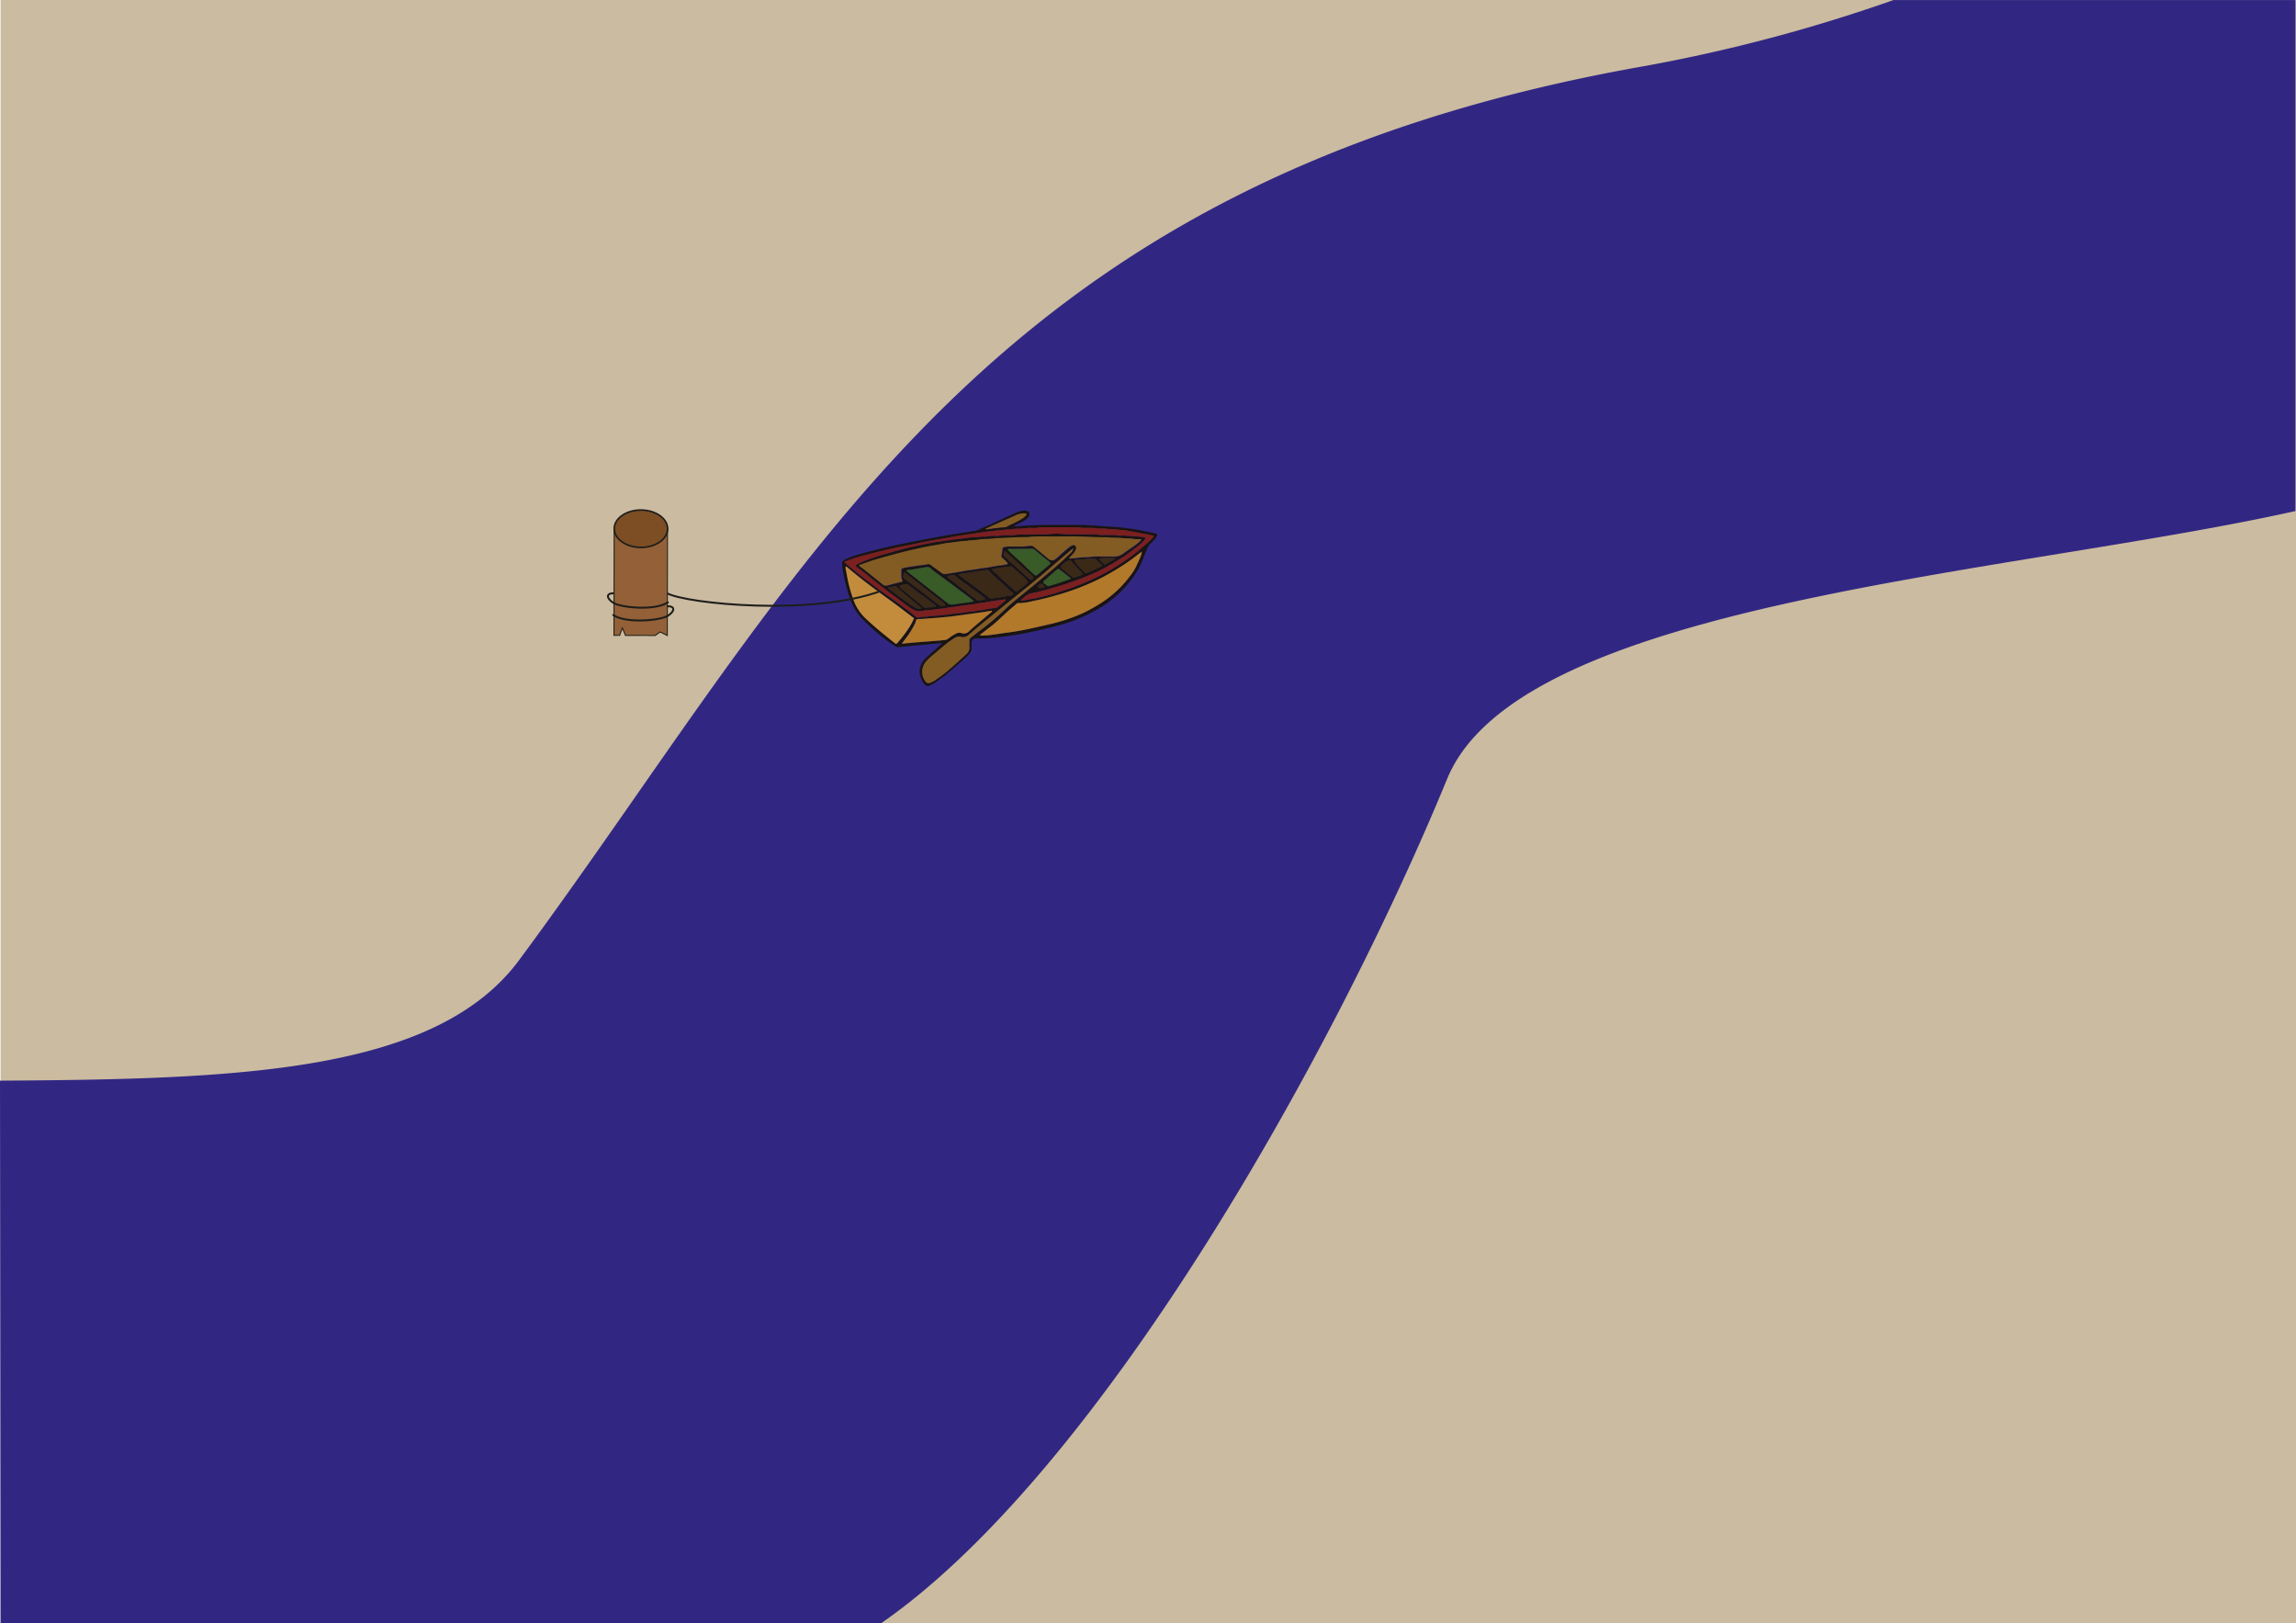 <svg xmlns="http://www.w3.org/2000/svg" viewBox="0 0 1190.85 841.89"><defs><style>.cls-1{fill:#cbbba0;}.cls-2{fill:#312783;}.cls-3{fill:#936037;stroke-width:0.5px;}.cls-11,.cls-12,.cls-13,.cls-3{stroke:#1d1d1b;}.cls-11,.cls-13,.cls-3{stroke-miterlimit:10;}.cls-4{fill:#191411;}.cls-5{fill:#835c23;}.cls-6{fill:#b2792a;}.cls-7{fill:#7b201f;}.cls-8{fill:#c38c3d;}.cls-9{fill:#385b27;}.cls-10{fill:#392916;}.cls-11{fill:#7d4e24;stroke-width:0.84px;}.cls-12,.cls-13{fill:none;}.cls-12{stroke-linecap:round;stroke-linejoin:round;}</style></defs><g id="Calque_4" data-name="Calque 4"><rect class="cls-1" x="0.3" width="1190.55" height="841.89"/><path class="cls-2" d="M849.94,33.6C507.47,94.82,419.11,294,269.32,496.62,226,555.19,123.55,558.52,0,559.22L.3,840.68H456.92c114.73-79.55,235.78-297.2,293.68-438,37.82-92,291.35-105.72,439.95-138.86v-265H982.07A838.45,838.45,0,0,1,849.94,33.6Z" transform="translate(0 1.21)"/></g><g id="Calque_5" data-name="Calque 5"><polygon class="cls-3" points="318.43 329.51 321.39 329.52 322.79 325.66 324.42 329.53 330.56 329.54 339.82 329.56 342.35 327.73 346.11 329.57 346.23 274.21 318.55 274.15 318.43 329.51"/><path class="cls-4" d="M467.75,332.53v0l0,0v0Z" transform="translate(0 1.21)"/><path class="cls-4" d="M439.25,288.51a53.47,53.47,0,0,1,7.55-2.61c4.92-1.3,9.83-2.61,14.79-3.72,5.87-1.31,11.79-2.45,17.7-3.6q6.94-1.35,13.93-2.53c4-.69,8-1.28,12.08-1.89a7.44,7.44,0,0,0,2.49-.78c1.31-.69,2.73-1.16,4.08-1.78q6.81-3.12,13.6-6.27a19.17,19.17,0,0,1,4.68-1.65,4.08,4.08,0,0,1,2.77.2,1.7,1.7,0,0,1,1,2.12,3,3,0,0,1-.83,1.41,9.48,9.48,0,0,1-2.62,1.88c-1.22.62-2.46,1.19-3.69,1.79-.31.15-.59.33-1.12.63.93,0,1.57.05,2.2,0,7.36-.69,14.74-.71,22.12-.71q4.44,0,8.86,0c3.9,0,7.79.29,11.68.55,2,.14,4,.28,6,.39a135.42,135.42,0,0,1,21.18,3.12c.4.09.8.22,1.2.33,1.62.43,1.67.56.79,2a14.86,14.86,0,0,1-2.62,3,7,7,0,0,0-2,2.8c-.48,1.33-1.15,2.59-1.6,3.93a46.39,46.39,0,0,1-7.6,13.39,57.16,57.16,0,0,1-16.19,14,83.57,83.57,0,0,1-18.59,8.06c-3.85,1.18-7.78,2-11.69,2.94-5.25,1.22-10.52,2.29-15.84,3-5.61.78-11.24,1.6-16.93,1.36a4.21,4.21,0,0,0-.71,0,2.1,2.1,0,0,0-2,2.32c0,.81,0,1.63,0,2.43a4.42,4.42,0,0,1-1.15,3.23,18.29,18.29,0,0,1-2,2.12c-4.8,4.13-9.46,8.46-14.65,12.07a33.92,33.92,0,0,1-3.2,2c-1.65.9-2.76.66-3.86-.91-2.81-4-2.92-8.94.62-12.54,1.36-1.37,2.82-2.64,4.25-3.94s2.62-2.32,3.93-3.49c.2-.19.52-.33.38-.83-.72.05-1.46.09-2.2.16-2.12.2-4.23.42-6.35.63-1.52.16-3.05.22-4.58.41-2.93.36-5.88.57-8.82.85a2.37,2.37,0,0,1-2.12-.57,19.31,19.31,0,0,0-2.55-1.67,100.85,100.85,0,0,1-8.62-6.86c-1.65-1.41-3.18-3-4.75-4.49a28.62,28.62,0,0,1-7.53-12,90.33,90.33,0,0,1-3-11.12c-.3-1.58-.61-3.17-.82-4.77C436.52,290.08,436.77,289.59,439.25,288.51Zm90.94-20.78a6.51,6.51,0,0,0,2-1.79c.32-.45.13-.84-.4-.9a10.25,10.25,0,0,0-5.31,1.14l-12.07,5.33c-1.08.48-2.14,1-3.21,1.52,0,0,0,.12-.06.19a2.42,2.42,0,0,0,1.36,0c1.51-.22,3-.5,4.55-.57a28.1,28.1,0,0,1,3.5-.37c1.31.1,2.21-.78,3.28-1.23A52.89,52.89,0,0,0,530.19,267.73ZM508.87,328.4a51.74,51.74,0,0,0,6.7-.55c2.17-.25,4.32-.68,6.48-.94,3.75-.45,7.47-1.09,11.16-1.89,3.47-.75,6.92-1.53,10.38-2.33A91.73,91.73,0,0,0,562,316.61a84.52,84.52,0,0,0,11.19-6.42,57.07,57.07,0,0,0,13-12.63,26,26,0,0,0,2.91-4.45c1-2.1,2-4.23,2.84-6.43a2.5,2.5,0,0,0,.24-1.45c.17-.06.26-.15.1-.32l-.19.22a5,5,0,0,0-1.33.9c-1.58,1.2-3.13,2.45-4.75,3.59a129.77,129.77,0,0,1-14.91,9,123.65,123.65,0,0,1-21.19,8.33c-4.13,1.26-8.31,2.35-12.52,3.24-3,.63-6,1.46-9.09,1.35a1.51,1.51,0,0,0-1.1.48c-1.65,1.42-3.31,2.82-4.93,4.27-2.47,2.22-4.81,4.61-7.4,6.68-2,1.57-4,3.1-6,4.66-.22.17-.54.29-.42.72A2.78,2.78,0,0,0,508.87,328.4Zm-25.22,10.23a25,25,0,0,0-3.38,3.28,8.14,8.14,0,0,0-.1,10.41,1.68,1.68,0,0,0,2.06.61,11.58,11.58,0,0,0,2.57-1.21,84,84,0,0,0,9.63-7.56c1.47-1.24,2.88-2.56,4.31-3.86.85-.77,1.7-1.53,2.52-2.34a4.29,4.29,0,0,0,1.57-3.75c-.12-1,0-2.12,0-3.18a1.7,1.7,0,0,1,.74-1.57c1.31-1,2.55-2,3.86-3A140.37,140.37,0,0,0,522,314.18c1.71-1.61,3.5-3.13,5.31-4.63,2.63-2.2,5.32-4.32,8-6.5q4.94-4.1,9.83-8.23,2.21-1.86,4.37-3.79c1.66-1.5,3.3-3,4.9-4.56.9-.88,2-1.65,2.25-3l.11-.28-.24.14c-.35.24-.72.44-1,.71l-7.67,6.59c-3.2,2.74-6.38,5.53-9.62,8.2-4.51,3.72-9.07,7.35-13.6,11q-8.77,7.1-17.52,14.2c-1.53,1.26-3,2.56-4.5,3.91a4.56,4.56,0,0,1-4.46,1.06,3.17,3.17,0,0,0-2.37.29,40.8,40.8,0,0,0-6.43,4.61C487.4,335.42,485.58,337.1,483.65,338.63Zm51.83-41.06c-.3-.3-.56-.65-.88-.91-1.57-1.3-3.08-2.68-4.6-4-1.93-1.72-3.81-3.48-5.67-5.28-1.07-1-2.2-2-3.36-3-.18.67-.35,1.19-.47,1.72a1.08,1.08,0,0,0,.35,1.15c1.39,1.24,2.67,2.63,4.14,3.75s2.88,2.72,4.37,4,3,2.71,4.61,4a4.47,4.47,0,0,0,.41.35.74.74,0,0,0,.84,0C536.11,298.68,536.18,298.26,535.48,297.57Zm1.2-.6a.85.85,0,0,0,1.14.09c.44-.31.86-.65,1.28-1s.91-.79,1.37-1.18c1.32-1.13,2.66-2.25,4-3.4.49-.43.46-.81,0-1.22-1.17-1-2.35-1.88-3.51-2.84-1.39-1.14-2.79-2.28-4.14-3.47a2.42,2.42,0,0,0-1.8-.6c-3.71,0-7.43.05-11.15.09a1.2,1.2,0,0,0-1.16.37c1,1,1.93,1.91,2.9,2.81,1.46,1.35,3,2.65,4.42,4,1.63,1.53,3.21,3.11,4.82,4.66C535.39,295.88,536.05,296.41,536.68,297Zm-4.2,2.68c-.57-.62-1.15-1.25-1.77-1.82-1.34-1.21-2.69-2.38-4.05-3.56-.63-.55-1.28-1.09-1.94-1.6-.17-.14-.48-.28-.64-.21-1,.43-2,.13-3,.41-1.37.4-2.79.29-4.17.61a11.58,11.58,0,0,0-2.41.62,7.32,7.32,0,0,0,1.82,1.92,9.2,9.2,0,0,1,1.48,1.31c1.24,1.32,2.65,2.44,4,3.69,1.55,1.5,3.25,2.84,4.78,4.37a2,2,0,0,0,.43.28,14.49,14.49,0,0,0,2.33-1.7c1-.74,2-1.47,3-2.27S533.35,300.57,532.48,299.65Zm-7.75,6.09a13.06,13.06,0,0,1-2.14-1.93c-1.05-1-2.09-2-3.19-2.93a61.11,61.11,0,0,1-5.18-4.75c-.41-.44-.84-.87-1.25-1.32a1.24,1.24,0,0,0-1.44-.43,7,7,0,0,1-2.08.31c-1.16.13-2.32.34-3.47.53s-2.42.46-3.64.56a27.37,27.37,0,0,1-3.49.48,2.57,2.57,0,0,0-.84.27c-.24.08-.61-.09-.68.45a4.24,4.24,0,0,0,.61.58c.92.66,1.88,1.27,2.8,1.95q4.18,3.09,8.34,6.2c1.39,1,2.78,2.09,4.14,3.17a1.9,1.9,0,0,0,1.67.29,27.08,27.08,0,0,1,3.63-.64c2-.06,3.8-.72,5.74-.85a1.62,1.62,0,0,0,1.35-.84A1.88,1.88,0,0,0,524.73,305.74Zm-14.12,3.05c-3.32-2.46-6.63-4.92-10-7.35a34.84,34.84,0,0,1-5.07-4,1.09,1.09,0,0,0-1.1-.46,11.62,11.62,0,0,1-2.61.4c-.34,0-.52.57-.34.88a2,2,0,0,0,.66.6,40.77,40.77,0,0,1,3.88,2.9c1.64,1.52,3.55,2.62,5.24,4.09s3.72,2.81,5.58,4.21c.25.18.53.38.81.25,1.05-.44,2.24-.15,3.29-.82A.77.77,0,0,0,510.61,308.79Zm-7.2.3-17-12.68a36.76,36.76,0,0,1-3.56-2.76,2.66,2.66,0,0,0-2.43-.74c-1.8.27-3.58.63-5.38.91a23.76,23.76,0,0,1-4,.57c-.23,0-.48,0-.81.48,1.53,1.21,3,2.41,4.52,3.59l11.91,9.33c1.7,1.33,3.42,2.63,5.11,4a2.54,2.54,0,0,0,1.64.55,18.55,18.55,0,0,0,3.15-.37c2.15-.32,4.31-.55,6.46-.86a21.33,21.33,0,0,0,2.16-.52C504.48,310,504,309.51,503.41,309.09ZM488.86,311c-2.24-1.81-4.54-3.53-6.8-5.3-3.59-2.8-7.16-5.63-10.78-8.37-.74-.56-1.35-1.41-2.43-1.62-.21.71-.12,1.29-.35,1.82a1,1,0,0,0,.44,1.26c2.26,1.68,4.51,3.36,6.75,5.06,3.15,2.39,6.28,4.81,9.42,7.2.81.62,1.64,1.22,2.49,1.78.55.36,2.43.34,2.5,0C490.3,311.83,489.42,311.45,488.86,311Zm-3.74,1.6c-1.88-1.37-3.69-2.84-5.6-4.18-2.59-1.81-5.08-3.78-7.62-5.68-.52-.39-1-1-1.62-1.06a6.38,6.38,0,0,0-2,.41c-.4.09-.81.13-1.21.22a.63.63,0,0,0-.27.91,1.27,1.27,0,0,0,.23.28c1.18,1,2.32,2.11,3.58,3,.85.6,1.49,1.41,2.29,2,2.12,1.66,4.26,3.29,6.22,5.16.38.36.77.6,1.27.36a3.17,3.17,0,0,1,1.74-.22,16.81,16.81,0,0,0,3.36-.49A.69.69,0,0,0,485.12,312.6Zm-7.57,1.22-4.42-3.67c-1.61-1.34-3.22-2.68-4.8-4.06-1.13-1-2.2-2-3.3-3.06a.87.87,0,0,0-.8-.28l-3.7.78c0,.37.21.45.4.59,2.3,1.7,4.58,3.44,6.92,5.1a54,54,0,0,0,6,4.19c1.08.58,2.15,1.3,3.46,1.13a.43.43,0,0,0,.42-.27C477.82,314.06,477.7,313.94,477.55,313.82Zm-16.94-11.34c2.15-.63,4.33-1.15,6.51-1.7,1.28-.32,1.29-.31.77-1.52a1.47,1.47,0,0,1-.18-.52,31.9,31.9,0,0,1,0-4.48.62.62,0,0,1,.4-.56,4.84,4.84,0,0,1,1-.37c1.68-.29,3.37-.56,5.06-.82.93-.14,1.86-.25,2.79-.38,1.4-.19,2.81-.33,4.19-.61a1.79,1.79,0,0,1,1.64.29c1.88,1.4,3.82,2.71,5.67,4.15a2.66,2.66,0,0,0,2.13.63l2.79-.42,3.48-.58c2.5-.41,5-.95,7.49-1.21,2.11-.22,4.18-.73,6.29-.95s4.06-.66,6.09-1a17.07,17.07,0,0,1,2.44-.35c1.08,0,2.09-.4,3.14-.52.53-.07.65-.52.26-.92-.71-.74-1.42-1.5-2.2-2.17a1.63,1.63,0,0,1-.66-2.07c.19-.51.14-1.11.29-1.64s-.15-1.55.45-1.92a5.5,5.5,0,0,1,2.05-.47,9.45,9.45,0,0,1,1.41-.06c1.48,0,3,0,4.43,0a26,26,0,0,0,5.64-.33,6.37,6.37,0,0,1,1.24,0,1.45,1.45,0,0,1,1,.34c1.06.89,2.15,1.75,3.21,2.63l4.73,3.92a2.52,2.52,0,0,0,3.27.06,9.45,9.45,0,0,0,1.26-1c1.94-1.8,3.92-3.57,6-5.2a6.37,6.37,0,0,1,1.85-1.07,1.37,1.37,0,0,1,1.8,1.24,2.38,2.38,0,0,1-.15.91,6.11,6.11,0,0,1-1.43,2.32c-.71.74-1.38,1.5-2.08,2.27.2.13.3.25.37.24,1.27-.29,2.59-.21,3.86-.43,2.45-.43,4.93-.25,7.39-.59a35.51,35.51,0,0,1,5-.12c2.19,0,4.37,0,6.56,0a7.48,7.48,0,0,0,4.66-1.38c2.06-1.56,4.25-2.91,6.34-4.43a15.53,15.53,0,0,0,3.33-3,3.7,3.7,0,0,0-1.62-.16,11.56,11.56,0,0,1-1.77-.05c-2.33-.5-4.7-.24-7-.56s-4.95,0-7.41-.4c-6.38.13-12.73-.51-19.11-.4-2,0-4,0-6,0-5.48.13-11-.27-16.44.36-5-.11-10,.39-15,.49a9.65,9.65,0,0,0-1.42.07c-2.73.47-5.52.32-8.27.63a32.17,32.17,0,0,1-5.45.47c-1.2.46-2.46.24-3.69.41-1.74.24-3.5.46-5.25.69-1.22.16-2.46.23-3.67.48-4.27.89-8.59,1.45-12.84,2.43-2.76.64-5.53,1.21-8.27,1.91q-5.91,1.53-11.8,3.18A104.34,104.34,0,0,0,447,291.4a2.26,2.26,0,0,0-1.33.86c1.1.82,2.12,1.55,3.11,2.33,3,2.4,6,4.81,9,7.23A2.82,2.82,0,0,0,460.61,302.48Zm117.55-14.31c-1.72,0-3.49,0-5.25,0a5.92,5.92,0,0,0-2.81.62c.8.85,1.45,1.55,2.13,2.23s.86.68,1.56.21c1.34-.9,2.78-1.6,4.17-2.39A.45.45,0,0,0,578.16,288.17Zm-6.88,3.37c-1-.9-1.94-1.79-2.93-2.67a1,1,0,0,0-.64-.27,20.53,20.53,0,0,0-4.57.12,9.59,9.59,0,0,1-1.92.23h-2.65a1.63,1.63,0,0,0-1.42.63c1.41,2.35,3.46,4.06,5.24,6a1.28,1.28,0,0,0,1.62.27l7.42-3.43c.09,0,.13-.19.24-.35A2.68,2.68,0,0,0,571.28,291.54Zm-9.82,4.61c-2-2.2-4.16-4.2-6-6.52a.84.84,0,0,0-1-.22,7.62,7.62,0,0,0-4.08,3,.86.86,0,0,0,.22,1.16c.32.27.67.49,1,.75,1.34,1.08,2.7,2.16,4,3.27a2.36,2.36,0,0,0,2.61.43c1.15-.45,2.3-.88,3.49-1.46C561.58,296.35,561.53,296.24,561.46,296.15Zm-6.28,2.38-5.65-4.47a.81.81,0,0,0-1.13,0c-.38.3-.78.56-1.14.88-1.63,1.43-3.27,2.85-4.85,4.34-.46.42-1.37.56-1.26,1.39s.9.92,1.39,1.36c.13.12.27.23.4.37a1.12,1.12,0,0,0,1.3.21c1.51-.49,3.06-.89,4.57-1.39,2.18-.73,4.34-1.52,6.51-2.29C555.25,298.75,555.25,298.59,555.18,298.53Zm-13.72,3.87c-1.5-1.21-1.55-1.21-2.91.1a.54.54,0,0,0,.08.91c.3.18.69.49,1,.41.76-.24,1.66-.08,2.25-.8A.79.79,0,0,0,541.46,302.4Zm-73.79,30.29s0-.07,0-.12l0,0v0a4.73,4.73,0,0,0,.84,0c1.23-.12,2.46-.28,3.69-.39,2-.17,4-.31,6-.47l9.34-.73c.77-.06,1.52-.2,2.29-.23a3.56,3.56,0,0,0,2.09-.88,26.51,26.51,0,0,1,3.61-2.34,3.6,3.6,0,0,1,3.06-.4,3.72,3.72,0,0,0,3.93-.93c1.59-1.48,3.25-2.88,4.9-4.29,2.2-1.88,4.41-3.74,6.61-5.61.19-.16.57-.26.33-.76l-1.71.24c-1.22.19-2.44.41-3.66.59-2.16.31-4.33.6-6.49.89l-7.35,1c-1,.13-2,.26-3,.36-2,.2-4,.41-6,.57-2.88.23-5.76.43-8.64.63a7.68,7.68,0,0,0-1.93.13c-.77.27-.63,1.26-.93,1.9a42.83,42.83,0,0,1-3.64,6.18c-1.08,1.54-2.24,3-3.36,4.52h0v0C467.57,332.63,467.55,332.68,467.67,332.69Zm-28.95-38.35c.19,1,.38,2,.56,2.93A71.85,71.85,0,0,0,443,310.69a24.38,24.38,0,0,0,5.91,8.76c2.8,2.67,5.73,5.18,8.71,7.63,2.14,1.76,4.31,3.49,6.48,5.22.7.56.82.52,1.46-.2a62.48,62.48,0,0,0,5.58-7.24,31.7,31.7,0,0,0,2.95-5.44l-3-2.27c-2.54-1.92-5.05-3.89-7.63-5.76-8.22-6-16.45-11.91-24.18-18.58a.52.52,0,0,0-.65-.11A3.39,3.39,0,0,0,438.72,294.34Zm-.4-3.61c1.52,1.28,3,2.59,4.56,3.83q6.9,5.55,14,10.71c4.29,3.09,8.64,6.09,12.84,9.3a53.06,53.06,0,0,1,5,3.88,1.7,1.7,0,0,0,1.78.52,9.93,9.93,0,0,1,2.81-.3,9.45,9.45,0,0,0,1.41-.08c2.2-.46,4.46-.3,6.67-.66,1.63-.26,3.29-.24,4.92-.48a47.84,47.84,0,0,1,5.6-.69,8.74,8.74,0,0,0,.87-.14c1.39-.2,2.79-.41,4.19-.59a31.56,31.56,0,0,0,4-.52c1.11-.3,2.22-.23,3.32-.45a38.59,38.59,0,0,1,5.74-.94,2.75,2.75,0,0,0,1.75-.79c.78-.66,1.56-1.34,2.34-2,.54-.45,1.26-.7,1.5-1.49-.68-.53-1.31,0-2,.07s-1.06.05-1.59.13c-2.26.35-4.54.66-6.79,1.12-1.1.23-2.22.24-3.32.45-1.44.28-2.89.52-4.35.7l-3.33.42c-1.57.18-3.14.42-4.71.68-1.16.2-2.33.33-3.5.46-1.34.14-2.66.53-4,.61-2.77.17-5.48.82-8.26.86a3.3,3.3,0,0,0-.69.11,7.44,7.44,0,0,1-6.14-.86c-.45-.3-.93-.54-1.36-.86-3.66-2.73-7.33-5.45-11-8.21-3.1-2.37-6.21-4.74-9.23-7.22-2.19-1.8-4.38-3.58-6.71-5.16a3.54,3.54,0,0,1-.42-.35c-.46-.43-.45-.91.05-1.22a7.76,7.76,0,0,1,1.1-.59c1.53-.65,3.06-1.3,4.61-1.91,3.64-1.43,7.41-2.49,11.16-3.56a214.8,214.8,0,0,1,23.06-5.39c.64-.1,1.27-.3,1.91-.36,2.17-.17,4.32-.59,6.46-.91,2.56-.38,5.14-.61,7.7-.94a26.93,26.93,0,0,1,5.81-.47,1.36,1.36,0,0,0,.53,0,13.92,13.92,0,0,1,3.86-.34,5.31,5.31,0,0,0,1.06-.05,20.52,20.52,0,0,1,4.75-.35,8.5,8.5,0,0,0,1.6,0,30.8,30.8,0,0,1,6-.34,12.54,12.54,0,0,0,2.3-.09,16.39,16.39,0,0,1,3.69-.27l12.58-.08a10.45,10.45,0,0,0,1.77-.1,24.57,24.57,0,0,1,6.35-.13c1.29.1,2.58.21,3.88.21,4.19,0,8.38,0,12.58,0a6.38,6.38,0,0,1,1.58.06,16.29,16.29,0,0,0,4.06.26c1.59,0,3.19,0,4.78.05a5.1,5.1,0,0,1,1.41.09,6.8,6.8,0,0,0,2.28.21c3-.15,5.88.37,8.83.46,1.1,0,2.21.33,3.33.29a1.4,1.4,0,0,1,.34.08.58.58,0,0,1,.31.76,3.86,3.86,0,0,1-.52.75,23.41,23.41,0,0,1-3,2.88c-2.08,1.52-4.09,3.16-6.18,4.66-1.7,1.23-3.5,2.3-5.27,3.42a94.11,94.11,0,0,1-12.16,6.41,154.71,154.71,0,0,1-19.9,7.13c-3.74,1.1-7.49,2.16-11.31,2.95a7.19,7.19,0,0,0-3.74,1.53c-.7.67-1.47,1.25-2.19,1.89-.11.1-.12.31-.21.55a3.76,3.76,0,0,0,.76,0c1.79-.34,3.57-.77,5.37-1,3.16-.45,6.2-1.43,9.29-2.18,2-.49,4-1.18,5.94-1.83a133.74,133.74,0,0,0,19.93-8.13,113.12,113.12,0,0,0,13.65-8.26,80.55,80.55,0,0,0,6.44-4.92c1.54-1.36,3.13-2.64,4.68-4a18.83,18.83,0,0,0,1.52-1.57,7.27,7.27,0,0,0,1.43-1.72c-1.6-.37-3.07-.76-4.58-1-3-.5-6-1.17-9-1.64a20.55,20.55,0,0,0-2.8-.41c-2.18,0-4.33-.58-6.52-.43a1,1,0,0,1-.35,0,16.7,16.7,0,0,0-4.4-.34,14.56,14.56,0,0,1-2.47-.14,12.45,12.45,0,0,0-2.11-.19c-1.18,0-2.36,0-3.54,0a9.35,9.35,0,0,1-2.63-.24,5.1,5.1,0,0,0-1.41-.08l-18.61,0a4.56,4.56,0,0,0-1.23.07,10.88,10.88,0,0,1-3.16.27,24.23,24.23,0,0,0-3.72.11,29.57,29.57,0,0,1-4.4.29,7.32,7.32,0,0,0-1.76.1,13,13,0,0,1-3.17.29c-1.76.06-3.5.51-5.28.44a.86.86,0,0,0-.17,0,38.26,38.26,0,0,1-5.42.69,5.74,5.74,0,0,0-.71.09l-6.79,1-2.44.38c-2,.31-4.08.57-6.11.92-2.43.41-4.86.9-7.29,1.33s-5,.8-7.48,1.27c-2.83.55-5.65,1.18-8.47,1.76-3.29.67-6.6,1.25-9.87,2-4.54,1-9.05,2.2-13.57,3.32a84.55,84.55,0,0,0-10.49,3.32c-.21.09-.47.08-.53.39S438.18,290.61,438.32,290.73Z" transform="translate(0 1.21)"/><path class="cls-5" d="M447,291.4a104.34,104.34,0,0,1,9.95-3.29q5.88-1.65,11.8-3.18c2.74-.7,5.51-1.27,8.27-1.91,4.25-1,8.57-1.54,12.84-2.43,1.21-.25,2.45-.32,3.67-.48,1.75-.23,3.51-.45,5.25-.69,1.23-.17,2.49.05,3.69-.41a32.17,32.17,0,0,0,5.45-.47c2.75-.31,5.54-.16,8.27-.63a9.65,9.65,0,0,1,1.42-.07c5-.1,10-.6,15-.49,5.47-.63,11-.23,16.44-.36,2-.05,4,0,6,0,6.38-.11,12.73.53,19.11.4,2.46.42,5,.07,7.41.4s4.71.06,7,.56a11.56,11.56,0,0,0,1.77.05,3.7,3.7,0,0,1,1.62.16,15.53,15.53,0,0,1-3.33,3c-2.09,1.52-4.28,2.87-6.34,4.43a7.48,7.48,0,0,1-4.66,1.38c-2.19,0-4.37,0-6.56,0a35.51,35.51,0,0,0-5,.12c-2.46.34-4.94.16-7.39.59-1.27.22-2.59.14-3.86.43-.07,0-.17-.11-.37-.24.7-.77,1.37-1.53,2.08-2.27a6.11,6.11,0,0,0,1.43-2.32,2.38,2.38,0,0,0,.15-.91,1.37,1.37,0,0,0-1.8-1.24,6.37,6.37,0,0,0-1.85,1.07c-2.09,1.63-4.07,3.4-6,5.2a9.45,9.45,0,0,1-1.26,1,2.52,2.52,0,0,1-3.27-.06l-4.73-3.92c-1.06-.88-2.15-1.74-3.21-2.63a1.45,1.45,0,0,0-1-.34,6.37,6.37,0,0,0-1.24,0,26,26,0,0,1-5.64.33c-1.48,0-2.95,0-4.43,0a9.45,9.45,0,0,0-1.41.06,5.5,5.5,0,0,0-2.05.47c-.6.37-.27,1.27-.45,1.92s-.1,1.13-.29,1.64a1.63,1.63,0,0,0,.66,2.07c.78.67,1.49,1.43,2.2,2.17.39.4.27.85-.26.92-1,.12-2.06.49-3.14.52a17.07,17.07,0,0,0-2.44.35c-2,.34-4.05.8-6.09,1s-4.18.73-6.29.95c-2.51.26-5,.8-7.49,1.21l-3.48.58-2.79.42a2.66,2.66,0,0,1-2.13-.63c-1.85-1.44-3.79-2.75-5.67-4.15a1.79,1.79,0,0,0-1.64-.29c-1.38.28-2.79.42-4.19.61-.93.13-1.86.24-2.79.38-1.69.26-3.38.53-5.06.82a4.84,4.84,0,0,0-1,.37.62.62,0,0,0-.4.56,31.9,31.9,0,0,0,0,4.48,1.47,1.47,0,0,0,.18.52c.52,1.21.51,1.2-.77,1.52-2.18.55-4.36,1.07-6.51,1.7a2.82,2.82,0,0,1-2.79-.66c-3-2.42-6-4.83-9-7.23-1-.78-2-1.51-3.11-2.33A2.26,2.26,0,0,1,447,291.4Z" transform="translate(0 1.21)"/><path class="cls-6" d="M508.8,327.6c2-1.56,4-3.09,6-4.66,2.59-2.07,4.93-4.46,7.4-6.68,1.62-1.45,3.28-2.85,4.93-4.27a1.51,1.51,0,0,1,1.1-.48c3.1.11,6.08-.72,9.09-1.35,4.21-.89,8.39-2,12.52-3.24A123.65,123.65,0,0,0,571,298.59a129.77,129.77,0,0,0,14.91-9c1.62-1.14,3.17-2.39,4.75-3.59a5,5,0,0,1,1.33-.9l.09.1a2.5,2.5,0,0,1-.24,1.45c-.83,2.2-1.8,4.33-2.84,6.43a26,26,0,0,1-2.91,4.45,57.07,57.07,0,0,1-13,12.63A84.52,84.52,0,0,1,562,316.61a91.73,91.73,0,0,1-18.36,6.08c-3.46.8-6.91,1.58-10.38,2.33-3.69.8-7.41,1.44-11.16,1.89-2.16.26-4.31.69-6.48.94a51.74,51.74,0,0,1-6.7.55,2.78,2.78,0,0,1-.49-.08C508.26,327.89,508.58,327.77,508.8,327.6Z" transform="translate(0 1.21)"/><path class="cls-7" d="M438.6,289.89a84.55,84.55,0,0,1,10.49-3.32c4.52-1.12,9-2.28,13.57-3.32,3.27-.75,6.58-1.33,9.87-2,2.82-.58,5.64-1.21,8.47-1.76,2.49-.47,5-.83,7.48-1.27s4.86-.92,7.29-1.33c2-.35,4.07-.61,6.11-.92l2.44-.38,6.79-1a5.74,5.74,0,0,1,.71-.09,38.26,38.26,0,0,0,5.42-.69.86.86,0,0,1,.17,0c1.78.07,3.52-.38,5.28-.44a13,13,0,0,0,3.17-.29,7.32,7.32,0,0,1,1.76-.1,29.57,29.57,0,0,0,4.4-.29,24.23,24.23,0,0,1,3.72-.11,10.88,10.88,0,0,0,3.16-.27,4.56,4.56,0,0,1,1.23-.07l18.61,0a5.1,5.1,0,0,1,1.41.08,9.35,9.35,0,0,0,2.63.24c1.18,0,2.36,0,3.54,0a12.45,12.45,0,0,1,2.11.19,14.56,14.56,0,0,0,2.47.14,16.7,16.7,0,0,1,4.4.34,1,1,0,0,0,.35,0c2.19-.15,4.34.39,6.52.43a20.55,20.55,0,0,1,2.8.41c3,.47,6,1.14,9,1.64,1.51.25,3,.64,4.58,1a7.27,7.27,0,0,1-1.43,1.72,18.83,18.83,0,0,1-1.52,1.57c-1.55,1.34-3.14,2.62-4.68,4a80.55,80.55,0,0,1-6.44,4.92,113.12,113.12,0,0,1-13.65,8.26,133.74,133.74,0,0,1-19.93,8.13c-2,.65-3.93,1.34-5.94,1.83-3.09.75-6.13,1.73-9.29,2.18-1.8.26-3.58.69-5.37,1a3.76,3.76,0,0,1-.76,0c.09-.24.1-.45.21-.55.72-.64,1.49-1.22,2.19-1.89a7.19,7.19,0,0,1,3.74-1.53c3.82-.79,7.57-1.85,11.31-2.95a154.71,154.71,0,0,0,19.9-7.13,94.11,94.11,0,0,0,12.16-6.41c1.77-1.12,3.57-2.19,5.27-3.42,2.09-1.5,4.1-3.14,6.18-4.66a23.41,23.41,0,0,0,3-2.88,3.86,3.86,0,0,0,.52-.75.58.58,0,0,0-.31-.76,1.4,1.4,0,0,0-.34-.08c-1.12,0-2.23-.26-3.33-.29-3-.09-5.87-.61-8.83-.46a6.8,6.8,0,0,1-2.28-.21,5.1,5.1,0,0,0-1.41-.09c-1.59,0-3.19,0-4.78-.05a16.29,16.29,0,0,1-4.06-.26,6.38,6.38,0,0,0-1.58-.06c-4.2,0-8.39,0-12.58,0-1.3,0-2.59-.11-3.88-.21a24.57,24.57,0,0,0-6.35.13,10.45,10.45,0,0,1-1.77.1l-12.58.08a16.39,16.39,0,0,0-3.69.27,12.54,12.54,0,0,1-2.3.09,30.8,30.8,0,0,0-6,.34,8.5,8.5,0,0,1-1.6,0,20.52,20.52,0,0,0-4.75.35,5.31,5.31,0,0,1-1.06.05,13.92,13.92,0,0,0-3.86.34,1.36,1.36,0,0,1-.53,0,26.93,26.93,0,0,0-5.81.47c-2.56.33-5.14.56-7.7.94-2.14.32-4.29.74-6.46.91-.64.06-1.27.26-1.91.36a214.8,214.8,0,0,0-23.06,5.39c-3.75,1.07-7.52,2.13-11.16,3.56-1.55.61-3.08,1.26-4.61,1.91a7.76,7.76,0,0,0-1.1.59c-.5.31-.51.79-.05,1.22a3.54,3.54,0,0,0,.42.35c2.33,1.58,4.52,3.36,6.71,5.16,3,2.48,6.13,4.85,9.23,7.22,3.63,2.76,7.3,5.48,11,8.21.43.32.91.56,1.36.86a7.44,7.44,0,0,0,6.14.86,3.3,3.3,0,0,1,.69-.11c2.78,0,5.49-.69,8.26-.86,1.34-.08,2.66-.47,4-.61,1.17-.13,2.34-.26,3.5-.46,1.57-.26,3.14-.5,4.71-.68l3.33-.42c1.46-.18,2.91-.42,4.35-.7,1.1-.21,2.22-.22,3.32-.45,2.25-.46,4.53-.77,6.79-1.12.53-.08,1.06-.05,1.59-.13s1.28-.6,2-.07c-.24.79-1,1-1.5,1.49-.78.65-1.56,1.33-2.34,2a2.75,2.75,0,0,1-1.75.79,38.59,38.59,0,0,0-5.74.94c-1.1.22-2.21.15-3.32.45a31.56,31.56,0,0,1-4,.52c-1.4.18-2.8.39-4.19.59a8.74,8.74,0,0,1-.87.14,47.84,47.84,0,0,0-5.6.69c-1.63.24-3.29.22-4.92.48-2.21.36-4.47.2-6.67.66a9.45,9.45,0,0,1-1.41.08,9.93,9.93,0,0,0-2.81.3,1.7,1.7,0,0,1-1.78-.52,53.06,53.06,0,0,0-5-3.88c-4.2-3.21-8.55-6.21-12.84-9.3q-7.14-5.16-14-10.71c-1.55-1.24-3-2.55-4.56-3.83-.14-.12-.27-.23-.25-.45S438.39,290,438.6,289.89Z" transform="translate(0 1.21)"/><path class="cls-8" d="M439.26,292.81c7.73,6.67,16,12.62,24.18,18.58,2.58,1.87,5.09,3.84,7.63,5.76l3,2.27a31.7,31.7,0,0,1-2.95,5.44,62.48,62.48,0,0,1-5.58,7.24c-.64.72-.76.76-1.46.2-2.17-1.73-4.34-3.46-6.48-5.22-3-2.45-5.91-5-8.71-7.63a24.38,24.38,0,0,1-5.91-8.76,71.85,71.85,0,0,1-3.69-13.42c-.18-1-.37-2-.56-2.93a3.39,3.39,0,0,1-.11-1.64A.52.52,0,0,1,439.26,292.81Z" transform="translate(0 1.21)"/><path class="cls-5" d="M483.65,338.63c1.93-1.53,3.75-3.21,5.67-4.75a40.8,40.8,0,0,1,6.43-4.61,3.17,3.17,0,0,1,2.37-.29,4.56,4.56,0,0,0,4.46-1.06c1.46-1.35,3-2.65,4.5-3.91q8.74-7.12,17.52-14.2c4.53-3.67,9.09-7.3,13.6-11,3.24-2.67,6.42-5.46,9.62-8.2l7.67-6.59c.32-.27.69-.47,1-.71a.86.86,0,0,0,.13.14c-.29,1.39-1.35,2.16-2.25,3-1.6,1.55-3.24,3.06-4.9,4.56q-2.16,1.94-4.37,3.79-4.9,4.13-9.83,8.23c-2.64,2.18-5.33,4.3-8,6.5-1.81,1.5-3.6,3-5.31,4.63A140.37,140.37,0,0,1,507.4,326.5c-1.31.94-2.55,2-3.86,3a1.7,1.7,0,0,0-.74,1.57c0,1.06-.09,2.13,0,3.18a4.29,4.29,0,0,1-1.57,3.75c-.82.81-1.67,1.57-2.52,2.34-1.43,1.3-2.84,2.62-4.31,3.86a84,84,0,0,1-9.63,7.56,11.58,11.58,0,0,1-2.57,1.21,1.68,1.68,0,0,1-2.06-.61,8.14,8.14,0,0,1,.1-10.41A25,25,0,0,1,483.65,338.63Z" transform="translate(0 1.21)"/><path class="cls-6" d="M467.74,332.55l0,0h0Z" transform="translate(0 1.21)"/><path class="cls-6" d="M474.75,321.83c.3-.64.16-1.63.93-1.9a7.68,7.68,0,0,1,1.93-.13c2.88-.2,5.76-.4,8.64-.63,2-.16,4-.37,6-.57,1-.1,2-.23,3-.36l7.35-1c2.16-.29,4.33-.58,6.49-.89,1.22-.18,2.44-.4,3.66-.59l1.71-.24c.24.5-.14.6-.33.76-2.2,1.87-4.41,3.73-6.61,5.61-1.65,1.41-3.31,2.81-4.9,4.29a3.72,3.72,0,0,1-3.93.93,3.6,3.6,0,0,0-3.06.4,26.51,26.51,0,0,0-3.61,2.34,3.56,3.56,0,0,1-2.09.88c-.77,0-1.52.17-2.29.23l-9.34.73c-2,.16-4,.3-6,.47-1.23.11-2.46.27-3.69.39a4.73,4.73,0,0,1-.84,0c1.12-1.5,2.28-3,3.36-4.52A42.83,42.83,0,0,0,474.75,321.83Z" transform="translate(0 1.21)"/><path class="cls-9" d="M471,294.39a23.76,23.76,0,0,0,4-.57c1.8-.28,3.58-.64,5.38-.91a2.66,2.66,0,0,1,2.43.74,36.76,36.76,0,0,0,3.56,2.76l17,12.68c.56.42,1.07.91,1.74,1.47a21.33,21.33,0,0,1-2.16.52c-2.15.31-4.31.54-6.46.86a18.55,18.55,0,0,1-3.15.37,2.54,2.54,0,0,1-1.64-.55c-1.69-1.34-3.41-2.64-5.11-4l-11.91-9.33c-1.5-1.18-3-2.38-4.52-3.59C470.53,294.38,470.78,294.39,471,294.39Z" transform="translate(0 1.21)"/><path class="cls-10" d="M498,296.53a2.57,2.57,0,0,1,.84-.27,27.37,27.37,0,0,0,3.49-.48c1.22-.1,2.42-.37,3.64-.56s2.31-.4,3.47-.53a7,7,0,0,0,2.08-.31,1.24,1.24,0,0,1,1.44.43c.41.45.84.88,1.25,1.32a61.11,61.11,0,0,0,5.18,4.75c1.1.93,2.14,1.94,3.19,2.93a13.06,13.06,0,0,0,2.14,1.93,1.88,1.88,0,0,1,.88,1.1,1.62,1.62,0,0,1-1.35.84c-1.94.13-3.79.79-5.74.85a27.08,27.08,0,0,0-3.63.64,1.9,1.9,0,0,1-1.67-.29c-1.36-1.08-2.75-2.13-4.14-3.17q-4.15-3.1-8.34-6.2c-.92-.68-1.88-1.29-2.8-1.95a4.24,4.24,0,0,1-.61-.58C497.4,296.44,497.77,296.61,498,296.53Z" transform="translate(0 1.21)"/><path class="cls-9" d="M523.8,283.45c3.72,0,7.44-.05,11.15-.09a2.42,2.42,0,0,1,1.8.6c1.35,1.19,2.75,2.33,4.14,3.47,1.16,1,2.34,1.88,3.51,2.84.5.41.53.79,0,1.22-1.31,1.15-2.65,2.27-4,3.4-.46.39-.91.8-1.37,1.18s-.84.68-1.28,1a.85.85,0,0,1-1.14-.09c-.63-.56-1.29-1.09-1.9-1.67-1.61-1.55-3.19-3.13-4.82-4.66-1.45-1.36-3-2.66-4.42-4-1-.9-1.9-1.84-2.9-2.81A1.2,1.2,0,0,1,523.8,283.45Z" transform="translate(0 1.21)"/><path class="cls-10" d="M521.13,292.87c.94-.28,2,0,3-.41.16-.07.47.07.64.21.66.51,1.31,1.05,1.94,1.6,1.36,1.18,2.71,2.35,4.05,3.56.62.57,1.2,1.2,1.77,1.82.87.92.87,1.21-.14,2.05s-2,1.53-3,2.27a14.49,14.49,0,0,1-2.33,1.7,2,2,0,0,1-.43-.28c-1.53-1.53-3.23-2.87-4.78-4.37-1.31-1.25-2.72-2.37-4-3.69a9.2,9.2,0,0,0-1.48-1.31,7.32,7.32,0,0,1-1.82-1.92,11.58,11.58,0,0,1,2.41-.62C518.34,293.16,519.76,293.27,521.13,292.87Z" transform="translate(0 1.21)"/><path class="cls-10" d="M467,302.31c.4-.09.81-.13,1.21-.22a6.38,6.38,0,0,1,2-.41c.58.09,1.1.67,1.62,1.06,2.54,1.9,5,3.87,7.62,5.68,1.91,1.34,3.72,2.81,5.6,4.18a.69.69,0,0,1,.33.73,16.81,16.81,0,0,1-3.36.49,3.17,3.17,0,0,0-1.74.22c-.5.24-.89,0-1.27-.36-2-1.87-4.1-3.5-6.22-5.16-.8-.62-1.44-1.43-2.29-2-1.26-.88-2.4-2-3.58-3a1.27,1.27,0,0,1-.23-.28A.63.63,0,0,1,467,302.31Z" transform="translate(0 1.21)"/><path class="cls-10" d="M558.57,289h2.65a9.59,9.59,0,0,0,1.92-.23,20.53,20.53,0,0,1,4.57-.12,1,1,0,0,1,.64.27c1,.88,2,1.77,2.93,2.67a2.68,2.68,0,0,1,.39.56c-.11.16-.15.31-.24.35L564,295.88a1.28,1.28,0,0,1-1.62-.27c-1.78-2-3.83-3.67-5.24-6A1.63,1.63,0,0,1,558.57,289Z" transform="translate(0 1.21)"/><path class="cls-10" d="M491.87,297.38a11.62,11.62,0,0,0,2.61-.4,1.09,1.09,0,0,1,1.1.46,34.84,34.84,0,0,0,5.07,4c3.33,2.43,6.64,4.89,10,7.35a.77.77,0,0,1,.38.7c-1.05.67-2.24.38-3.29.82-.28.13-.56-.07-.81-.25-1.86-1.4-3.82-2.68-5.58-4.21s-3.6-2.57-5.24-4.09a40.77,40.77,0,0,0-3.88-2.9,2,2,0,0,1-.66-.6C491.35,298,491.53,297.41,491.87,297.38Z" transform="translate(0 1.21)"/><path class="cls-9" d="M542.41,299.31c1.58-1.49,3.22-2.91,4.85-4.34.36-.32.76-.58,1.14-.88a.81.81,0,0,1,1.13,0l5.65,4.47c.07.06.07.22.14.43-2.17.77-4.33,1.56-6.51,2.29-1.51.5-3.06.9-4.57,1.39a1.12,1.12,0,0,1-1.3-.21c-.13-.14-.27-.25-.4-.37-.49-.44-1.3-.64-1.39-1.36S542,299.73,542.41,299.31Z" transform="translate(0 1.21)"/><path class="cls-10" d="M468.85,295.71c1.08.21,1.69,1.06,2.43,1.62,3.62,2.74,7.19,5.57,10.78,8.37,2.26,1.77,4.56,3.49,6.8,5.3.56.45,1.44.83,1.24,1.81-.07.36-2,.38-2.5,0-.85-.56-1.68-1.16-2.49-1.78-3.14-2.39-6.27-4.81-9.42-7.2-2.24-1.7-4.49-3.38-6.75-5.06a1,1,0,0,1-.44-1.26C468.73,297,468.64,296.42,468.85,295.71Z" transform="translate(0 1.21)"/><path class="cls-5" d="M514.43,271.51l12.07-5.33a10.25,10.25,0,0,1,5.31-1.14c.53.06.72.45.4.9a6.51,6.51,0,0,1-2,1.79,52.89,52.89,0,0,1-6.34,3.29c-1.07.45-2,1.33-3.28,1.23a28.1,28.1,0,0,0-3.5.37c-1.53.07-3,.35-4.55.57a2.42,2.42,0,0,1-1.36,0c0-.07,0-.17.06-.19C512.29,272.52,513.35,272,514.43,271.51Z" transform="translate(0 1.21)"/><path class="cls-10" d="M554.46,289.41a.84.84,0,0,1,1,.22c1.87,2.32,4,4.32,6,6.52.07.09.12.2.27.45-1.19.58-2.34,1-3.49,1.46a2.36,2.36,0,0,1-2.61-.43c-1.33-1.11-2.69-2.19-4-3.27-.33-.26-.68-.48-1-.75a.86.86,0,0,1-.22-1.16A7.62,7.62,0,0,1,554.46,289.41Z" transform="translate(0 1.21)"/><path class="cls-10" d="M464.23,302.75a.87.87,0,0,1,.8.28c1.1,1,2.17,2.07,3.3,3.06,1.58,1.38,3.19,2.72,4.8,4.06l4.42,3.67c.15.12.27.24.2.45a.43.43,0,0,1-.42.27c-1.31.17-2.38-.55-3.46-1.13a54,54,0,0,1-6-4.19c-2.34-1.66-4.62-3.4-6.92-5.1-.19-.14-.43-.22-.4-.59Z" transform="translate(0 1.21)"/><path class="cls-10" d="M521,284.31c1.16,1.05,2.29,2,3.36,3,1.86,1.8,3.74,3.56,5.67,5.28,1.52,1.35,3,2.73,4.6,4,.32.26.58.61.88.91.7.69.63,1.11-.26,1.75a.74.74,0,0,1-.84,0A4.47,4.47,0,0,1,534,299c-1.56-1.3-3.08-2.67-4.61-4s-2.79-2.81-4.37-4-2.75-2.51-4.14-3.75a1.08,1.08,0,0,1-.35-1.15C520.62,285.5,520.79,285,521,284.31Z" transform="translate(0 1.21)"/><path class="cls-10" d="M572.91,288.17c1.76,0,3.53,0,5.25,0a.45.45,0,0,1-.2.67c-1.39.79-2.83,1.49-4.17,2.39-.7.47-.95.4-1.56-.21s-1.33-1.38-2.13-2.23A5.92,5.92,0,0,1,572.91,288.17Z" transform="translate(0 1.21)"/><path class="cls-10" d="M541.46,302.4a.79.79,0,0,1,.37.62c-.59.72-1.49.56-2.25.8-.26.08-.65-.23-1-.41a.54.54,0,0,1-.08-.91C539.91,301.19,540,301.19,541.46,302.4Z" transform="translate(0 1.21)"/><path class="cls-5" d="M556.66,283.43a.86.86,0,0,1-.13-.14l.24-.14C556.73,283.24,556.69,283.34,556.66,283.43Z" transform="translate(0 1.21)"/><path class="cls-6" d="M592.09,285.23l-.09-.1.19-.22C592.35,285.08,592.26,285.17,592.09,285.23Z" transform="translate(0 1.21)"/><path class="cls-6" d="M467.67,332.69c-.12,0-.1-.06,0-.12S467.68,332.69,467.67,332.69Z" transform="translate(0 1.21)"/><path class="cls-6" d="M467.74,332.55l0,0v0Z" transform="translate(0 1.21)"/><ellipse class="cls-11" cx="332.39" cy="272.97" rx="9.69" ry="13.84" transform="translate(58.7 605.97) rotate(-89.87)"/><path class="cls-12" d="M346.16,306.54" transform="translate(0 1.21)"/><path class="cls-12" d="M346.44,311.18c-6.84,4.51-24.56,2.7-28.36.22s-3.58-4.93,0-4.93" transform="translate(0 1.21)"/><path class="cls-12" d="M318.07,317.77c6.82,4.53,24.54,2.8,28.35.35s3.61-4.93,0-4.93" transform="translate(0 1.21)"/><path class="cls-13" d="M346.16,306.54c10.06,5.28,74.55,11.91,110.76-1.27" transform="translate(0 1.21)"/></g></svg>